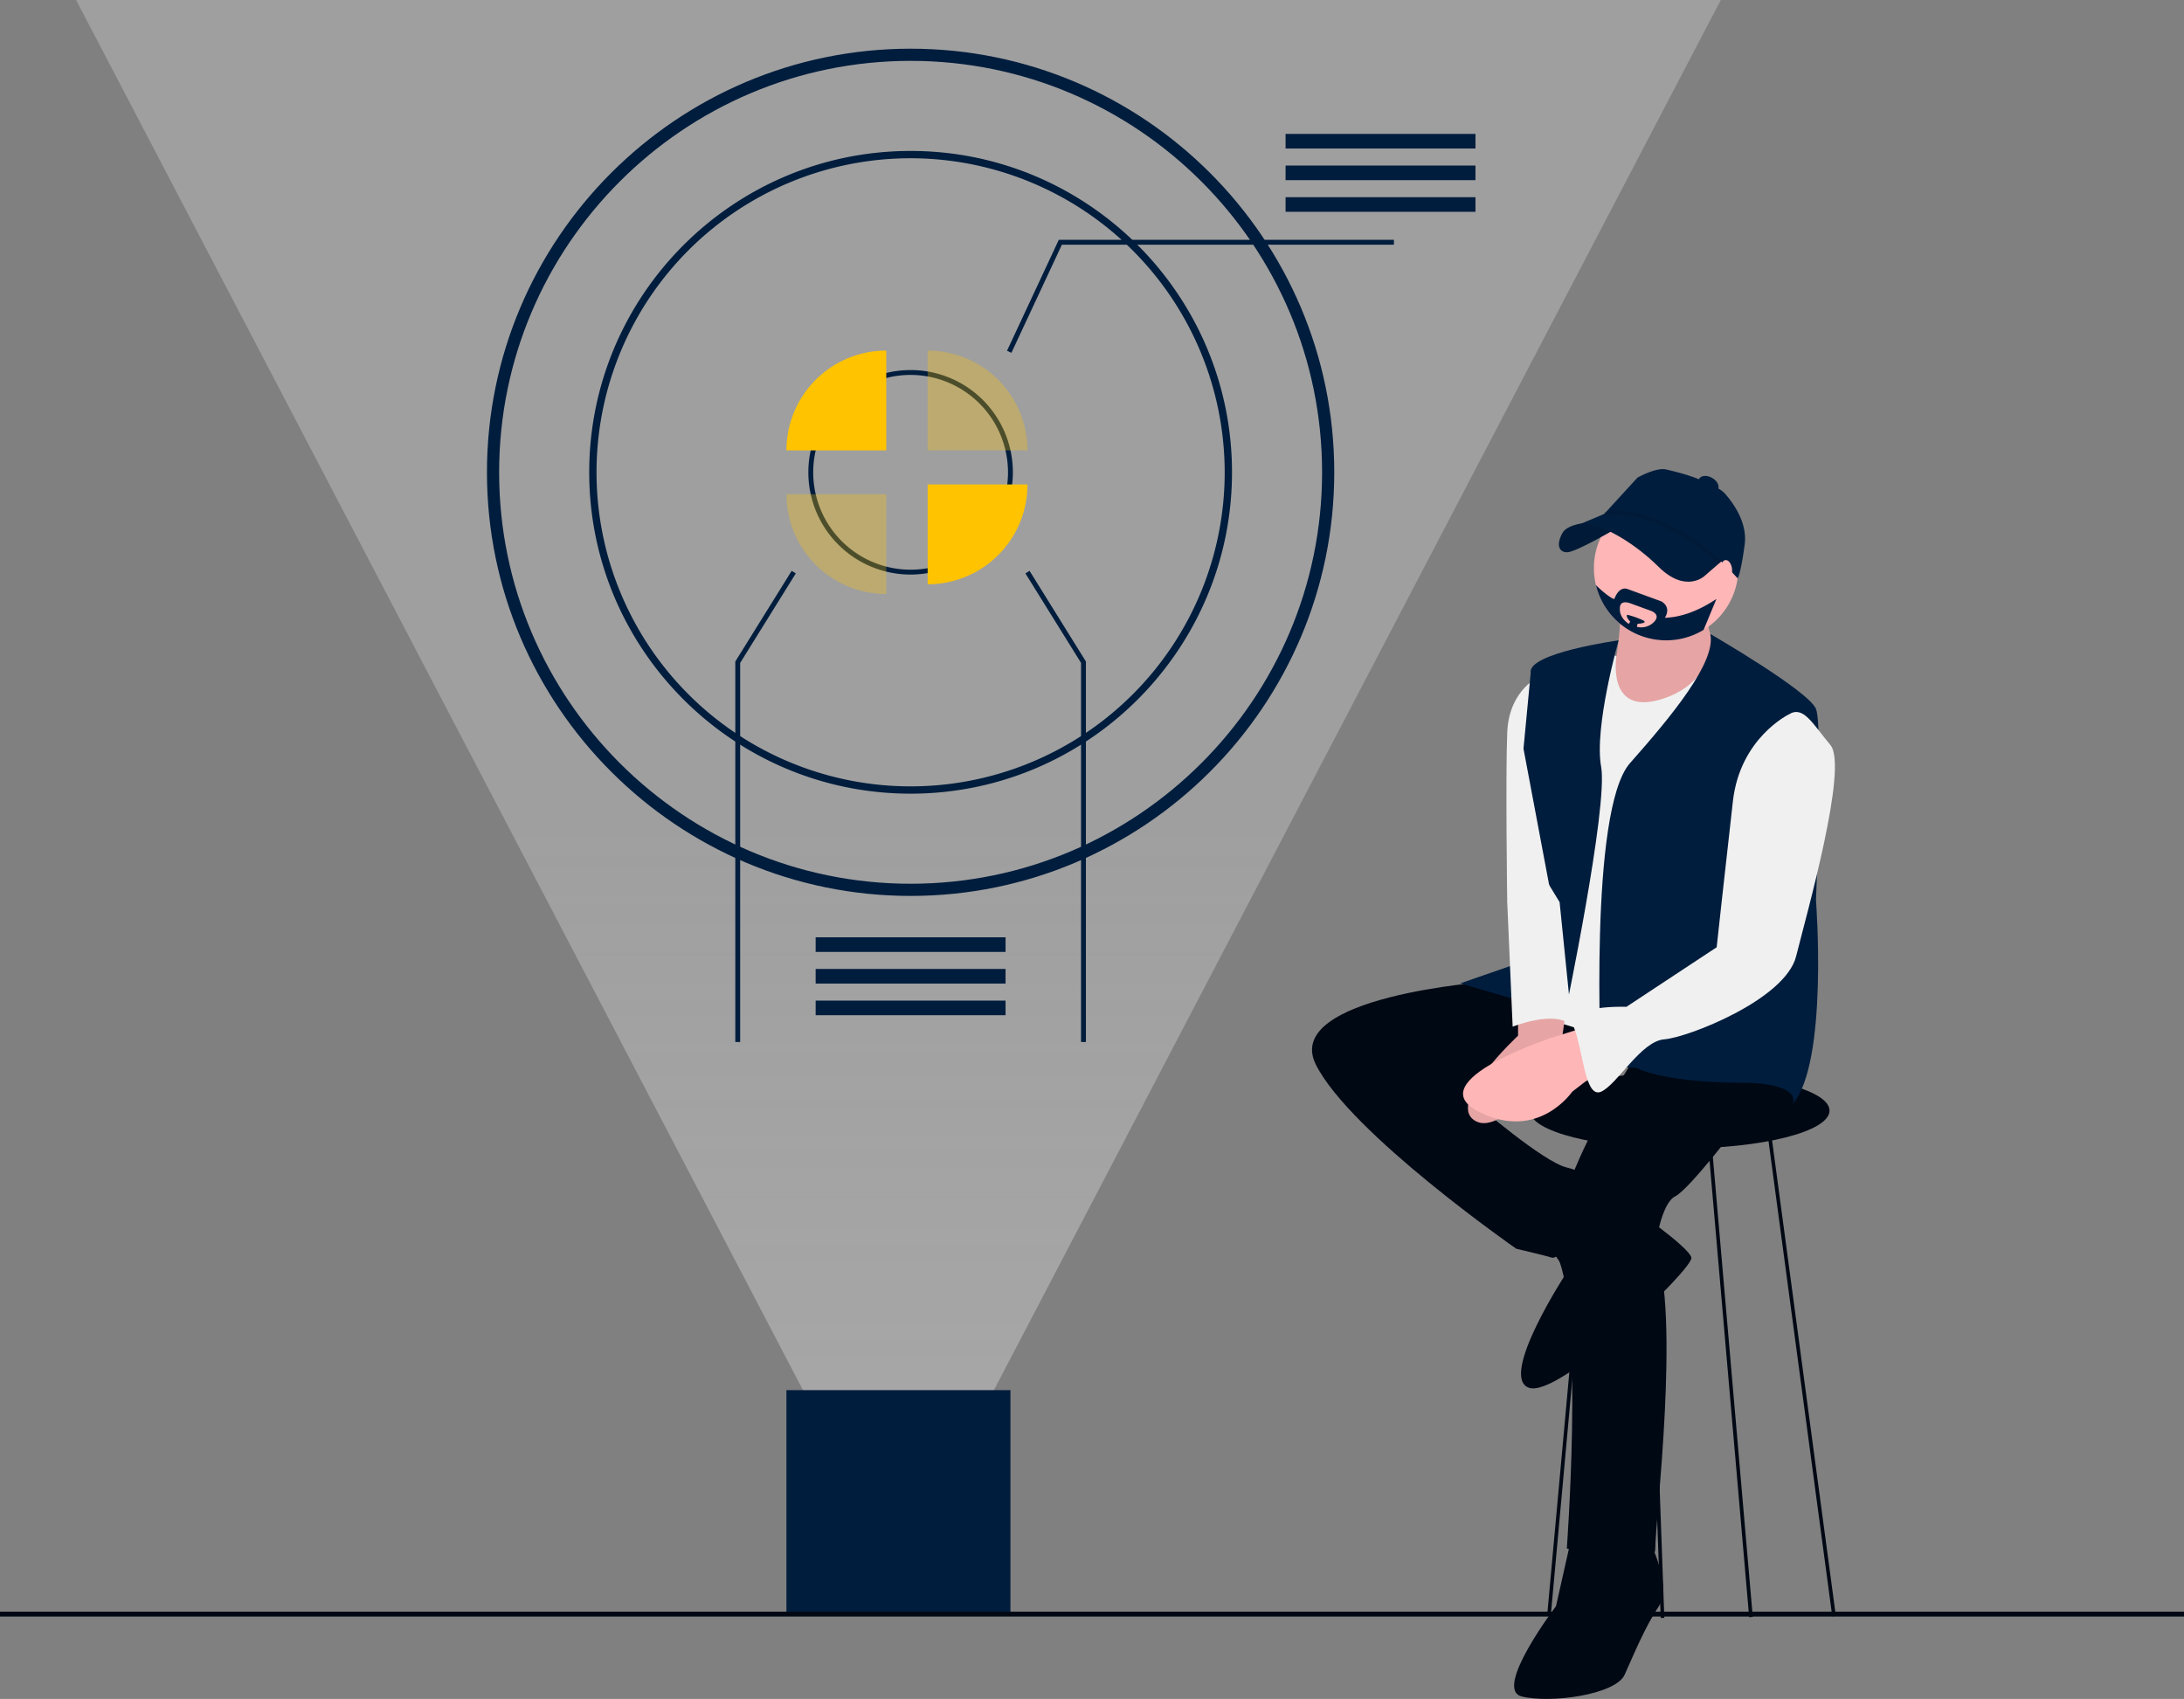 <svg xmlns="http://www.w3.org/2000/svg" xmlns:xlink="http://www.w3.org/1999/xlink" id="currentIllo" data-name="Layer 1" width="897" height="697.835" viewBox="0 0 897 697.835" class="injected-svg DownloadModal__ImageFile-sc-p17csy-5 iIfSkb grid_media"><rect x="0" y="0" width="897" height="697.835" fill="#808080" stroke="none"/><defs><linearGradient id="b6650c28-d27b-462d-a47d-3aa47119cf7d-260" x1="369" y1="646" x2="369" gradientUnits="userSpaceOnUse"><stop offset="0" stop-color="#e4e4e4"/><stop offset="0.473" stop-color="#f0f0f0" stop-opacity="0.7"/></linearGradient></defs><title>futuristic_interface</title><polygon points="369 646 706.75 0 31.25 0 369 646 706.75 0 31.25 0 369 646" opacity="0.4" fill="url(#b6650c28-d27b-462d-a47d-3aa47119cf7d-260)"/><rect x="323" y="571" width="92" height="92" fill="#001D3D"/><path d="M525.5,469.082c-95.944,0-174-78.056-174-174s78.056-174,174-174c95.944,0,174,78.056,174,174S621.444,469.082,525.5,469.082Zm0-343c-93.187,0-169,75.813-169,169s75.813,169,169,169c93.187,0,169-75.813,169-169S618.687,126.082,525.5,126.082Z" transform="translate(-151.5 -101.082)" fill="#001D3D"/><path d="M525.5,427.082c-72.785,0-132-59.215-132-132s59.215-132,132-132,132,59.215,132,132S598.285,427.082,525.5,427.082Zm0-261a129,129,0,1,0,129,129A129.146,129.146,0,0,0,525.5,166.082Z" transform="translate(-151.5 -101.082)" fill="#001D3D"/><path d="M525.5,337.082a42,42,0,1,1,42-42A42.048,42.048,0,0,1,525.5,337.082Zm0-82a40,40,0,1,0,40,40A40.045,40.045,0,0,0,525.5,255.082Z" transform="translate(-151.5 -101.082)" fill="#001D3D"/><path d="M515.5,245.082a41,41,0,0,0-41,41h41Z" transform="translate(-151.5 -101.082)" fill="#FFC300"/><path d="M474.5,304.082a41,41,0,0,0,41,41v-41Z" transform="translate(-151.5 -101.082)" fill="#FFC300" opacity="0.3"/><path d="M532.5,245.082v41h41A41,41,0,0,0,532.5,245.082Z" transform="translate(-151.5 -101.082)" fill="#FFC300" opacity="0.3"/><path d="M532.5,341.082a41,41,0,0,0,41-41h-41Z" transform="translate(-151.5 -101.082)" fill="#FFC300"/><polygon points="415.406 144.923 413.594 144.077 434.863 98.5 572.5 98.5 572.5 100.5 436.137 100.5 415.406 144.923" fill="#001D3D"/><rect x="528" y="55" width="78" height="6" fill="#001D3D"/><rect x="528" y="68" width="78" height="6" fill="#001D3D"/><rect x="528" y="81" width="78" height="6" fill="#001D3D"/><rect x="335" y="385" width="78" height="6" fill="#001D3D"/><rect x="335" y="398" width="78" height="6" fill="#001D3D"/><rect x="335" y="411" width="78" height="6" fill="#001D3D"/><polygon points="446 428 444 428 444 272.286 421.15 235.528 422.85 234.472 446 271.714 446 428" fill="#001D3D"/><polygon points="304 428 302 428 302 271.714 325.151 234.472 326.849 235.528 304 272.286 304 428" fill="#001D3D"/><rect y="662" width="897" height="2" fill="#000814"/><ellipse cx="689.863" cy="456.192" rx="61.548" ry="15.572" fill="#000814"/><path d="M817.263,350.014s-.742,29.662-6.674,33.369,10.382,14.831,10.382,14.831l24.471-4.449,15.572-19.28s-11.123-13.348-7.415-24.471Z" transform="translate(-151.5 -101.082)" fill="#ffb6b6"/><path d="M817.263,350.014s-.742,29.662-6.674,33.369,10.382,14.831,10.382,14.831l24.471-4.449,15.572-19.28s-11.123-13.348-7.415-24.471Z" transform="translate(-151.5 -101.082)" opacity="0.1"/><path d="M783.894,378.934s-12.606,5.191-13.348,22.988,0,69.705,0,69.705l21.505-1.483Z" transform="translate(-151.5 -101.082)" fill="#f0f0f0"/><rect x="890.676" y="564.911" width="1.483" height="200.885" transform="translate(-232.012 23.278) rotate(-7.637)" fill="#000814"/><rect x="861.385" y="568.398" width="1.483" height="197.246" transform="translate(-205.947 -24.038) rotate(-4.96)" fill="#000814"/><rect x="684.239" y="650.893" width="227.49" height="1.483" transform="translate(-74.916 1286.071) rotate(-84.79)" fill="#000814"/><rect x="829.424" y="534.533" width="1.483" height="231.188" transform="translate(-174.322 -70.836) rotate(-2.059)" fill="#000814"/><path d="M763.131,504.254s-85.277,5.932-71.188,34.111,82.311,75.637,82.311,75.637,12.606,2.966,14.831,3.708,36.335-22.246,36.335-22.246-20.763-12.606-30.403-14.831-37.077-25.954-37.077-25.954l77.12-19.28-45.234-38.56Z" transform="translate(-151.5 -101.082)" fill="#000814"/><path d="M831.353,522.792s-48.942,69.233-39.302,96.535S795.017,737.097,795.017,737.097s36.335,11.865,36.335,0,10.382-95.658,0-123.837c0,0,2.225-17.797,8.157-20.763S866.205,562.094,866.205,562.094s22.246-10.382,19.28-20.022S831.353,522.792,831.353,522.792Z" transform="translate(-151.5 -101.082)" fill="#000814"/><path d="M865.463,334.442A29.662,29.662,0,1,1,835.802,304.78,29.649,29.649,0,0,1,865.463,334.442Z" transform="translate(-151.5 -101.082)" fill="#ffb6b6"/><path d="M855.082,364.103s44.492,18.538,37.818,42.268-20.763,126.062-42.268,126.062-66.738-11.865-69.705-16.314,11.123-94.917,11.123-94.917,17.038-55.159,23.35-50.567c0,0-4.07,23.872,17.435,17.939S855.082,364.103,855.082,364.103Z" transform="translate(-151.5 -101.082)" fill="#f0f0f0"/><path d="M816.287,364.103s-37.584,5.191-36.101,13.348l-2.966,31.145L789.085,471.626l-1.483,20.763-36.335,12.606,43.009,12.606s17.797-85.277,14.831-101.591S816.287,364.103,816.287,364.103Z" transform="translate(-151.5 -101.082)" fill="#001D3D"/><path d="M853.93,361.477s40.454,23.39,43.42,30.805,0,78.603,0,78.603,5.191,66.738-9.64,83.794c0,0,5.191-8.898-22.246-8.898s-40.785-5.191-41.526-5.932-14.831,0-14.831,0-5.191-106.04,11.865-125.32S856.486,372.939,853.93,361.477Z" transform="translate(-151.5 -101.082)" fill="#001D3D"/><path d="M774.996,517.602v8.898S745.334,553.937,757.199,561.352,792.051,534.657,792.051,534.657l2.794-19.82Z" transform="translate(-151.5 -101.082)" fill="#ffb6b6"/><path d="M774.996,517.602v8.898S745.334,553.937,757.199,561.352,792.051,534.657,792.051,534.657l2.794-19.82Z" transform="translate(-151.5 -101.082)" opacity="0.1"/><path d="M786.86,611.777l8.157,11.865s-28.178,43.009-15.572,47.458,67.48-48.942,66.738-53.391-26.695-22.246-26.695-22.246Z" transform="translate(-151.5 -101.082)" fill="#000814"/><path d="M797.242,731.165l-6.674,29.662S764.614,794.937,776.479,797.903s38.56-.742,42.268-8.898,8.157-19.28,14.089-28.178-5.191-29.662-5.191-29.662Z" transform="translate(-151.5 -101.082)" fill="#000814"/><path d="M775.737,458.279l-5.191,13.348,2.225,51.166s18.538-7.415,24.471,0l-5.191-51.166-8.157-13.348Z" transform="translate(-151.5 -101.082)" fill="#f0f0f0"/><path d="M803.174,522.792,789.085,527.242s-54.874,17.797-30.403,30.403,38.56-8.157,38.56-8.157l9.64-7.415Z" transform="translate(-151.5 -101.082)" fill="#ffb6b6"/><path d="M886.227,394.506s-20.022,9.64-22.988,35.594-6.674,60.065-6.674,60.065l-37.077,24.471s-25.356-1.006-21.576,8.395,4.521,29.423,11.195,26.457,16.314-20.763,25.954-21.505,49.683-16.314,54.132-34.111,21.505-77.862,14.089-86.76S892.159,390.799,886.227,394.506Z" transform="translate(-151.5 -101.082)" fill="#f0f0f0"/><path d="M807.73,315.534s-11.868-.18-14.455,4.404-1.737,7.908,1.771,7.992,19.843-9.54,19.843-9.54Z" transform="translate(-151.5 -101.082)" fill="#001D3D"/><path d="M807.73,315.534s-11.868-.18-14.455,4.404-1.737,7.908,1.771,7.992,19.843-9.54,19.843-9.54Z" transform="translate(-151.5 -101.082)" opacity="0.1"/><path d="M859.605,330.71l-8.117,7.033s-7.707,7.146-18.8-3.856-26.783-19.738-33.247-17.105l16.477-6.936,16.012-.444,18.193,7.661Z" transform="translate(-151.5 -101.082)" fill="#001D3D"/><path d="M865.146,338.636a101.032,101.032,0,0,0-10.185-9.988c-6.996-6.006-16.887-12.946-27.407-15.377,0,0-10.553-3.349-18.064-.121l14.522-15.861s7.849-4.458,11.952-3.328c0,0,13.801,2.968,17.705,6.436.11.097.211.195.304.291h0a10.1,10.1,0,0,1,6.151,3.332c3.554,4.06,9.143,12.017,7.931,20.852C866.305,337.632,865.146,338.636,865.146,338.636Z" transform="translate(-151.5 -101.082)" fill="#001D3D"/><path d="M857.682,332.529c-29.895-25.19-46.886-19.712-47.054-19.654l-.492-1.399c.715-.252,17.867-5.895,48.502,19.919Z" transform="translate(-151.5 -101.082)" opacity="0.1"/><ellipse cx="853.228" cy="299.96" rx="2.966" ry="4.449" transform="translate(15.341 787.815) rotate(-60)" fill="#001D3D"/><ellipse cx="860.643" cy="334.812" rx="2.225" ry="3.708" transform="translate(-190.858 26.838) rotate(-8.311)" fill="#ffb6b6"/><path d="M835.29,354.849c2.84-4.746-1.535-6.785-1.535-6.785s-10.011-3.648-13.733-5.013c-3.73-1.357-5.465,4.012-5.465,4.012-.675.319-4.738-2.781-7.593-5.658a29.673,29.673,0,0,0,44.24,18.39l5.25-12.688C849.208,351.94,842.147,354.592,835.29,354.849Zm-4.546,1.787a7.309,7.309,0,0,1-6.926,1.921l.23-1.246s4.301-.215,2.484-1.32a33.998,33.998,0,0,0-6.281-2.291s-1.372-.497.015,1.787l.771.949-.556.905s-4.034-2.358-3.656-6.444c0,0-.423-3.715,4.479-1.928,4.909,1.795,8.446,3.077,8.446,3.077S833.866,353.551,830.745,356.636Z" transform="translate(-151.5 -101.082)" fill="#001D3D"/></svg>